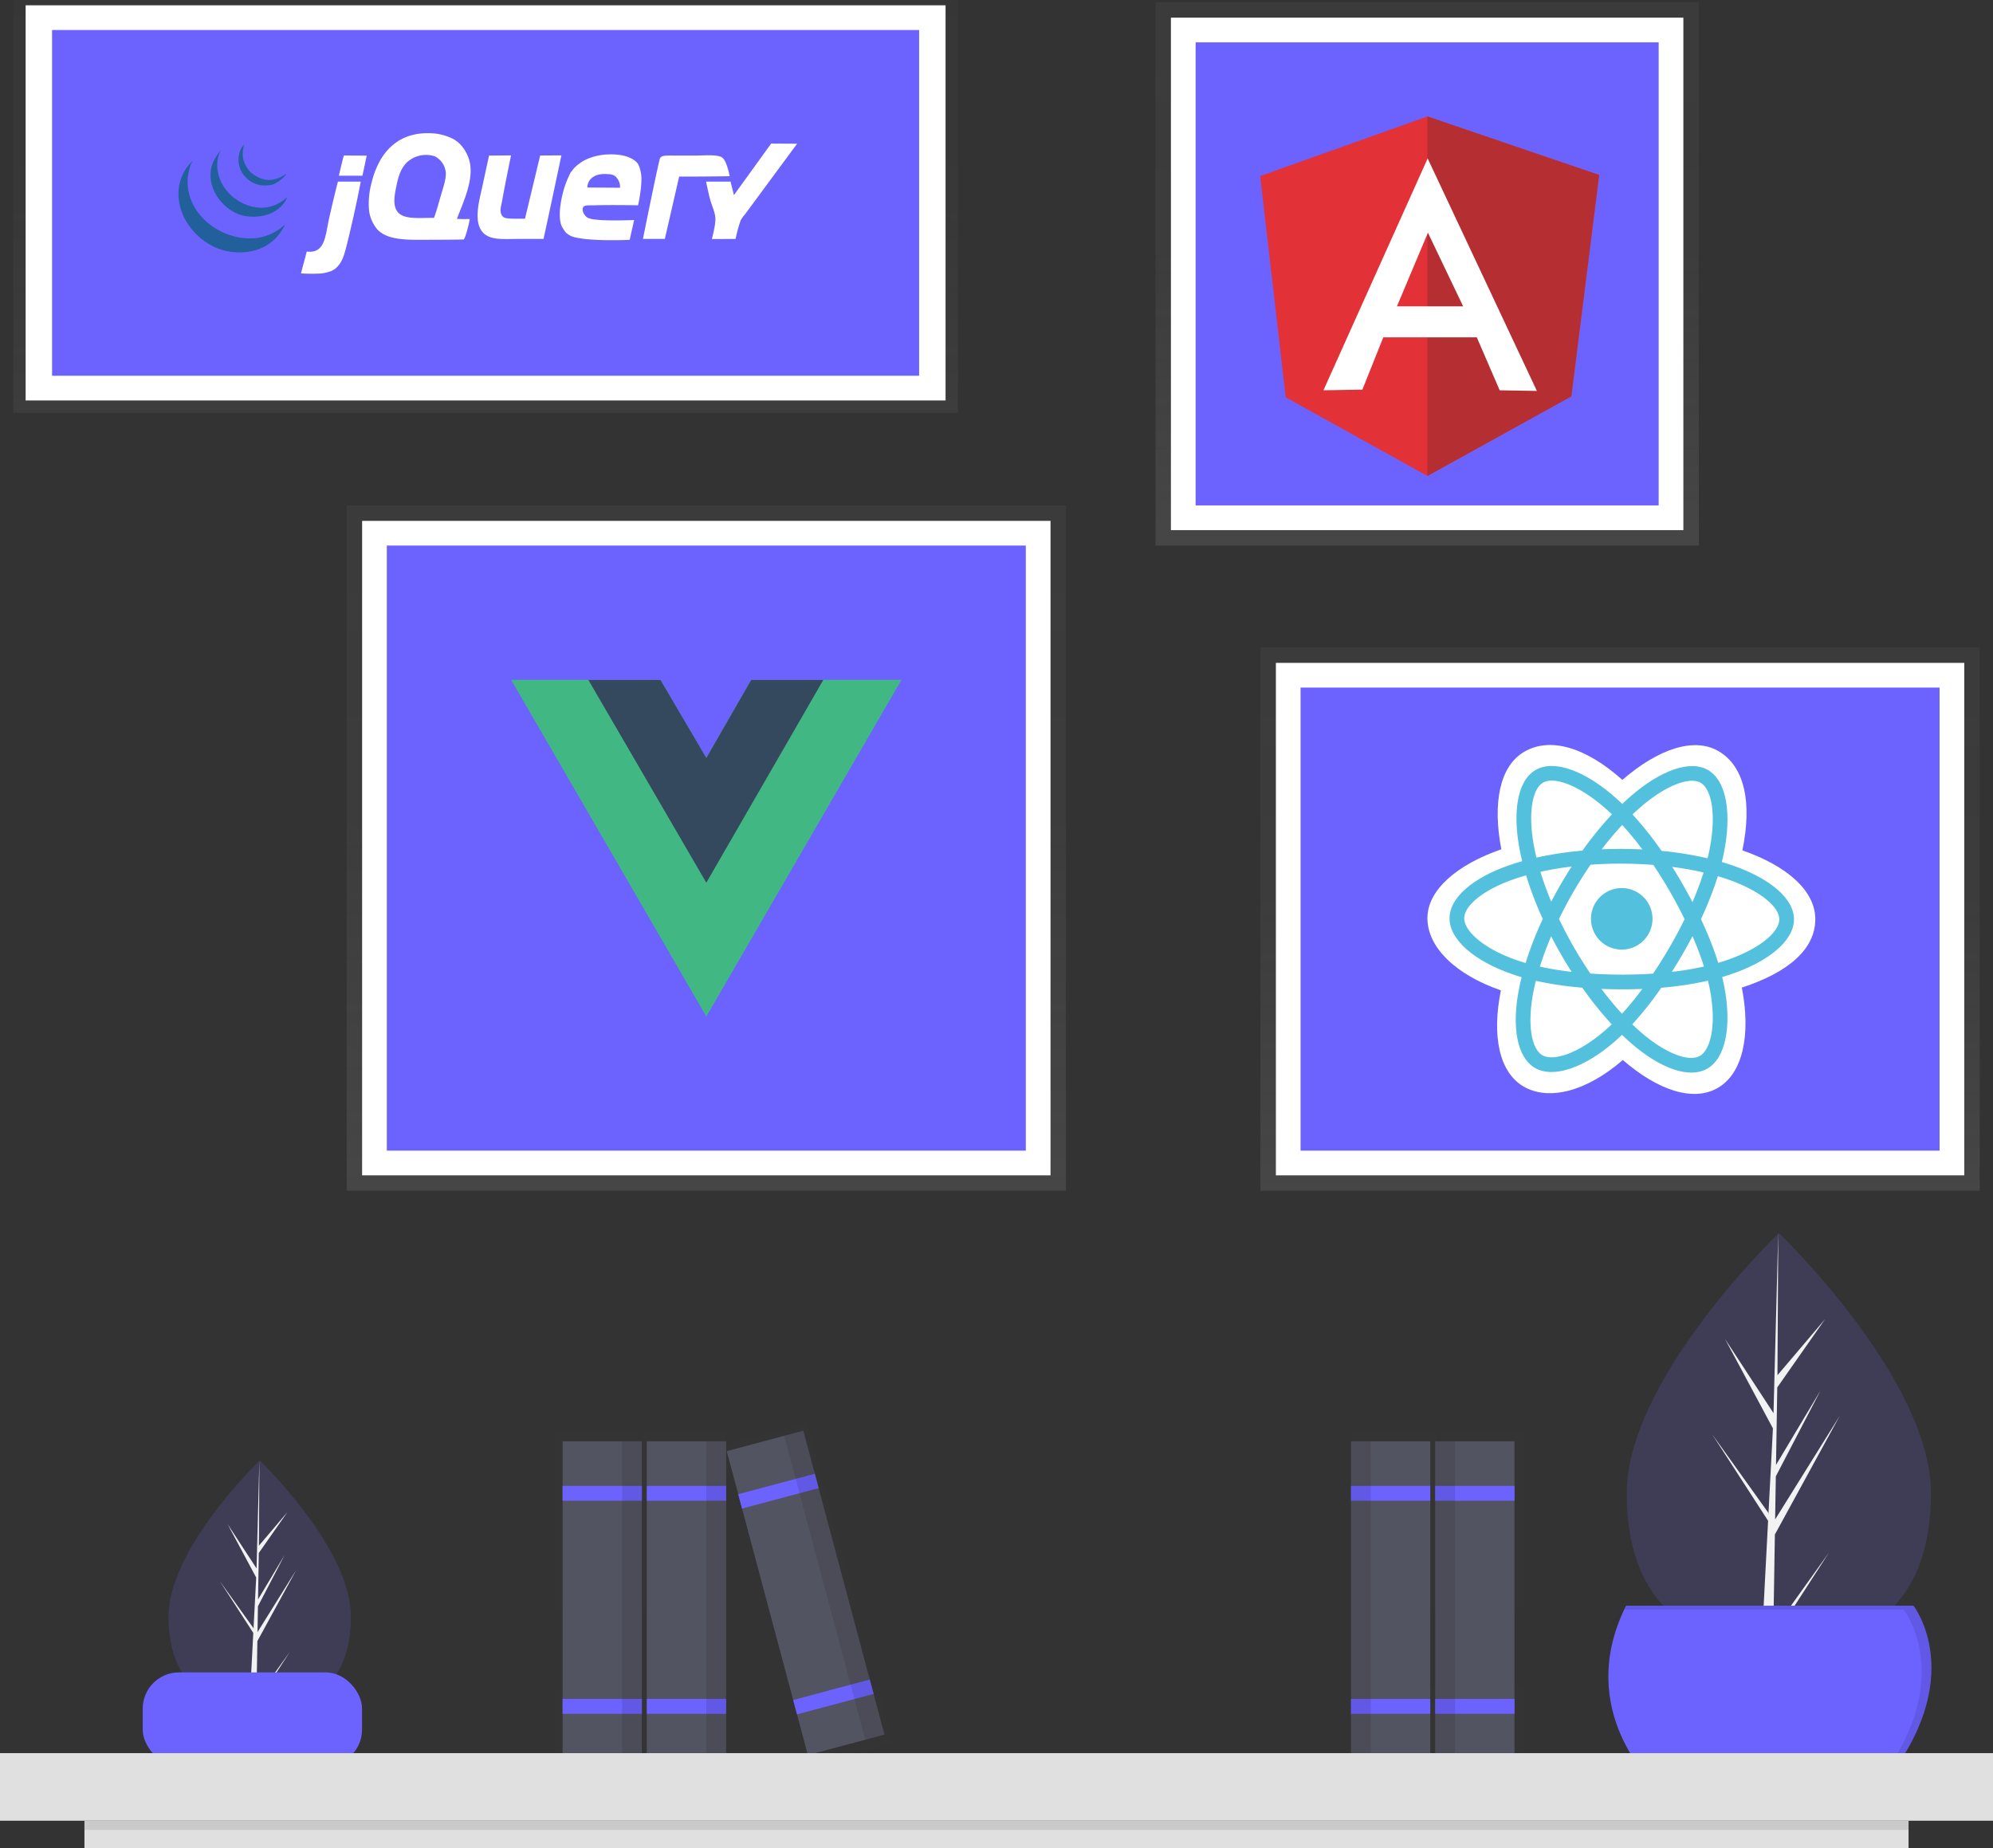 <svg height="730" viewBox="0 0 787.169 730" width="787.169" xmlns="http://www.w3.org/2000/svg" xmlns:xlink="http://www.w3.org/1999/xlink"><rect x="0" y="0" width="787.169" height="730" fill="#333333" stroke="none"/><linearGradient id="a" gradientUnits="userSpaceOnUse" x1="278.973" x2="278.973" y1="470.295" y2="199.617"><stop offset="0" stop-color="#808080" stop-opacity=".25"/><stop offset=".535" stop-color="#808080" stop-opacity=".12"/><stop offset="1" stop-color="#808080" stop-opacity=".1"/></linearGradient><linearGradient id="b" x1="191.795" x2="191.795" xlink:href="#a" y1="163.039" y2="0"/><linearGradient id="c" x1="563.673" x2="563.673" xlink:href="#a" y1="215.467" y2=".876"/><linearGradient id="d" x1="639.878" x2="639.878" xlink:href="#a" y1="470.295" y2="255.703"/><linearGradient id="e" gradientTransform="matrix(-1 0 0 1 1039.585 -85)" x1="453.701" x2="453.701" xlink:href="#a" y1="780.902" y2="650.043"/><linearGradient id="f" gradientTransform="matrix(-1 0 0 1 1039.585 -85)" x1="488.734" x2="488.734" xlink:href="#a" y1="780.902" y2="650.043"/><linearGradient id="g" x1="235.319" x2="235.319" xlink:href="#a" y1="696.902" y2="566.043"/><linearGradient id="h" x1="270.352" x2="270.352" xlink:href="#a" y1="696.902" y2="566.043"/><linearGradient id="i" x1="319.81" x2="319.81" xlink:href="#a" y1="696.88" y2="561.944"/><path d="m969.076 674.787c0 45.239-26.894 61.036-60.068 61.036-.772 0-1.541-.008-2.304-.029-1.536-.033-3.06-.1-4.563-.209-29.942-2.117-53.204-18.728-53.204-60.799 0-43.535 55.626-98.472 59.822-102.551l.008-.004c.159-.159.242-.238.242-.238s60.068 57.55 60.068 102.793z" fill="#3f3d56" transform="translate(-206.415 -85)"/><path d="m906.817 728.902 21.972-30.698-22.027 34.067-.058 3.524c-1.536-.033-3.06-.1-4.563-.209l2.367-45.26-.017-.351.042-.067.221-4.275-22.081-34.155 22.148 30.948.054.906 1.791-34.196-18.904-35.29 19.133 29.282 1.862-70.893.008-.242v.238l-.309 55.906 18.816-22.164-18.895 26.978-.497 30.618 17.572-29.383-17.647 33.891-.276 17.021 25.508-40.901-25.604 46.842z" fill="#f2f2f2" transform="translate(-206.415 -85)"/><path d="m345 723.419c0 27.107-16.115 36.573-35.993 36.573-.463 0-.923-.005-1.381-.018-.921-.02-1.834-.06-2.734-.125-17.941-1.268-31.88-11.222-31.88-36.43 0-26.086 33.331-59.004 35.845-61.448l.005-.003c.095-.095.145-.143.145-.143s35.993 34.484 35.993 61.594z" fill="#3f3d56" transform="translate(-206.415 -85)"/><path d="m307.694 755.844 13.166-18.394-13.198 20.413-.035 2.111c-.921-.02-1.834-.06-2.734-.125l1.418-27.119-.01-.21.025-.04.133-2.562-13.231-20.465 13.271 18.544.033.543 1.073-20.49-11.327-21.146 11.465 17.546 1.116-42.479.005-.145v.143l-.185 33.498 11.275-13.281-11.322 16.165-.298 18.346 10.529-17.606-10.574 20.308-.165 10.199 15.285-24.508-15.342 28.068z" fill="#f2f2f2" transform="translate(-206.415 -85)"/><path d="m136.928 199.617h284.09v270.678h-284.09z" fill="url(#a)"/><path d="m143.024 205.713h271.898v258.486h-271.898z" fill="#fff"/><path d="m152.779 215.467h252.389v238.977h-252.389z" fill="#6c63ff"/><path d="m531.584 353.55h30.797l-76.993 132.812-76.993-132.812h58.899l18.093 30.797 17.708-30.797z" fill="#41b883" transform="translate(-206.415 -85)"/><path d="m408.396 353.55 76.993 132.812 76.993-132.812h-30.797l-46.196 79.687-46.581-79.687z" fill="#41b883" transform="translate(-206.415 -85)"/><path d="m438.808 353.55 46.581 80.072 46.196-80.072h-28.487l-17.708 30.797-18.093-30.797z" fill="#35495e" transform="translate(-206.415 -85)"/><path d="m5.247 0h373.097v163.039h-373.097z" fill="url(#b)" opacity=".5"/><path d="m10.124 2.095h363.343v156.067h-363.343z" fill="#fff"/><path d="m20.564 11.849h342.463v136.558h-342.463z" fill="#6c63ff"/><g transform="translate(-206.415 -85)"><path d="m510.99 141.702 10.259.057s-19.073 25.845-20.631 27.952a12.016 12.016 0 0 0 -1.664 2.33 52.041 52.041 0 0 0 -1.997 7.321l-9.387.047s1.461-5.241 1.4-8.033c-.053-2.439-1.298-4.875-1.996-7.321-.706-2.476-1.664-7.321-1.664-7.321h9.651l1.331 5.324 14.698-20.355" fill="#fff"/><path d="m491.564 147.153c1.893 1.141 3.055 7.437 3.055 7.437s-9.906.146-15.297.146h-4.659l-5.657 24.624h-8.652s5.384-26.76 6.655-31.612c.412-1.571 2.822-1.301 6.891-1.301h6.499c4.196 0 9.101-.536 11.164.705m-40.277 11.993a5.186 5.186 0 0 0 -.915-3.411c-1.012-1.56-1.946-1.923-4.609-2.007-7.517-.236-7.371 5.334-7.371 5.334zm8.152-6.379c1.102 3.974-.998 13.311-.998 13.311s-10.965-.183-16.971 0c-1.867.057-4.103-.203-4.659.666-.782 1.217.286 3.092 1.191 3.883 1.042.911 3.071 1.015 3.8 1.108 4.875.619 15.077.16 15.077.16l-1.767 7.826s-14.417.723-21.629-.998a7.341 7.341 0 0 1 -3.661-1.996c-.246-.266-.46-.628-.693-.942a8.745 8.745 0 0 1 -.971-1.721c-1.647-4.389.193-12.797 1.997-17.303.209-.522.472-1.184.749-1.747.346-.702.638-1.494.915-1.913.186-.289.416-.476.609-.749a11.174 11.174 0 0 1 .722-.915 13.713 13.713 0 0 1 2.33-1.996c3.004-2.25 8.442-3.997 14.974-3.328 2.459.253 6.173 1.131 7.986 3.661a11.171 11.171 0 0 1 .998 2.995zm-39.681-6.349 8.389-.049s-4.675 22.178-7.058 32.993h-9.651c-6.744 0-12.751.835-15.306-3.993-2.479-4.688-.113-12.398.998-17.636.785-3.707 2.44-11.284 2.44-11.284l8.692-.08s-2.456 11.796-3.478 17.686c-.366 2.11-1.121 4.096-.332 5.656.749 1.485 1.797 1.591 4.991 1.664 1.012.024 4.326 0 4.326 0l5.99-24.957m-39.266 15.973c.878-3.121 2.16-6.505 1.997-9.317a7.999 7.999 0 0 0 -4.326-6.322 11.085 11.085 0 0 0 -11.314 2.662c-2.359 2.556-3.158 5.541-3.993 9.651-.622 3.051-1.131 6.272 0 8.651 2.003 4.207 8.249 3.288 14.974 3.328.998-2.675 1.823-5.68 2.662-8.652zm11.647-12.312c.958 6.968-2.718 14.658-5.251 21.346 2.582.233 4.845-.036 5.008.157.17.25-1.731 7.983-2.393 8.003-2.049.053-8.841.11-11.673.11-9.241 0-17.886.602-22.294-3.993a14.493 14.493 0 0 1 -3.328-7.321 31.047 31.047 0 0 1 .999-11.313 34.242 34.242 0 0 1 3.328-8.652c3.883-6.778 10.638-11.809 21.962-10.648a21.09 21.09 0 0 1 7.321 2.329c.136.08.613.459.722.526 2.662 1.694 5.088 5.737 5.601 9.457zm-40.886-3.621c-.559 2.546-1.118 5.431-1.707 7.947h-9.317c.722-2.788 1.274-5.56 1.997-7.986 2.981 0 5.753.04 9.028.04m-11.358 10.276h8.985c-1.175 6.502-3.501 16.99-5.324 24.291-1.141 4.569-1.903 7.903-4.991 10.315-.276.216-.436.114-.666.333-.569.543-3.201 1.172-4.658 1.331a66.98 66.98 0 0 1 -7.96-.026c.762-2.785 1.624-6.129 2.303-8.626 7.098.859 7.277-5.85 8.652-12.312.795-3.734 3.205-13.81 3.66-15.307" fill="#fff"/><path d="m318.932 173.704-.193.499c-3.281 6.389-9.095 10.309-17.387 10.482a24.309 24.309 0 0 1 -9.983-1.996 25.787 25.787 0 0 1 -11.979-11.314c-3.431-6.645-4.05-15.889 3.084-22.794.11 0-.865 1.497-.755 1.497l-.196.639c-5.141 16.095 10.698 29.889 26.095 28.311a20.225 20.225 0 0 0 11.313-5.324" fill="#21609b"/><path d="m309.615 167.049a14.732 14.732 0 0 0 10.316-4.326c-2.096 5.321-8.166 8.741-16.305 7.653-6.815-.912-13.307-7.77-13.976-14.642-.489-5.001 1.254-7.986 4.126-11.607a12.145 12.145 0 0 0 -1.464 4.286c-1.091 10.818 8.642 18.578 17.303 18.635" fill="#21609b"/><path d="m319.541 153.611c-.602 1.381-4.069 3.99-5.6 4.316-6.063 1.292-9.946-1.583-11.98-4.855a14.983 14.983 0 0 1 -.961-2.162c-.789-2.682-.426-6.739 1.927-8.838a11.048 11.048 0 0 0 -.439 5.823 12.932 12.932 0 0 0 1.604 3.504 9.216 9.216 0 0 0 3.66 3.235 9.71 9.71 0 0 0 1.84.881c1.527.45 4.752 1.634 9.95-1.903" fill="#21609b"/></g><path d="m456.377.876h214.592v214.592h-214.592z" fill="url(#c)"/><path d="m462.474 6.972h202.399v202.399h-202.399z" fill="#fff"/><path d="m472.228 16.726h182.891v182.891h-182.891z" fill="#6c63ff"/><path d="m704.136 154.523 66.053-23.535 67.832 23.116-10.983 87.392-56.849 31.484-55.96-31.066z" fill="#e23237" transform="translate(-206.415 -85)"/><path d="m838.021 154.105-67.832-23.116v141.992l56.849-31.432z" fill="#b52e31" transform="translate(-206.415 -85)"/><path d="m770.294 147.568-41.159 91.576 15.376-.261 8.264-20.659h36.923l9.048 20.92 14.696.261-43.147-91.837zm.105 29.34 13.911 29.078h-26.15z" fill="#fff" transform="translate(-206.415 -85)"/><path d="m497.832 255.703h284.09v214.592h-284.09z" fill="url(#d)"/><path d="m503.929 261.8h271.898v202.399h-271.898z" fill="#fff"/><path d="m513.683 271.554h252.389v182.891h-252.389z" fill="#6c63ff"/><path d="m770.198 447.589c-.037 11.57 11.227 22.406 29.019 28.551-3.613 17.895-.739 32.337 8.994 37.991 10.004 5.812 24.949 1.858 39.161-10.486 13.777 11.932 27.724 16.655 37.485 11.046 10.032-5.765 13.126-21.167 9.529-39.644 18.571-6.075 28.978-15.252 29.015-26.974.036-11.302-11.252-21.114-28.804-27.219 3.996-19.216.706-33.309-9.43-39.196-9.772-5.677-23.912-.801-37.969 11.355-14.543-12.995-28.515-16.992-38.678-11.152-9.799 5.631-12.636 20.317-9.126 38.566-17.229 5.946-29.16 15.907-29.195 27.163z" fill="#fff" transform="translate(-206.415 -85)"/><path d="m890.856 426.849q-2.17-.752-4.376-1.394.371-1.486.686-2.985c3.366-16.084 1.239-29.056-6.15-33.347-7.085-4.116-18.706.116-30.462 10.281q-1.738 1.506-3.397 3.098-1.104-1.065-2.248-2.089c-12.252-10.948-24.553-15.584-31.962-11.327-7.104 4.082-9.243 16.265-6.306 31.527q.438 2.267.991 4.51c-1.744.489-3.429 1.012-5.041 1.568-14.42 4.976-23.645 12.818-23.67 20.982-.027 8.432 9.822 16.921 24.81 22.097q1.823.627 3.675 1.162-.61 2.411-1.084 4.854c-2.893 14.978-.708 26.885 6.351 30.987 7.291 4.235 19.565-.056 31.536-10.453q1.419-1.233 2.847-2.608 1.786 1.734 3.667 3.367c11.532 9.987 22.94 14.041 30.019 9.973 7.311-4.202 9.723-16.978 6.693-32.542q-.347-1.783-.804-3.64 1.293-.377 2.533-.782c15.614-5.118 25.788-13.441 25.815-21.986.026-8.193-9.445-16.148-24.124-21.253z" fill="#53c1de" transform="translate(-206.415 -85)"/><path d="m887.353 464.565c-.744.244-1.509.479-2.287.708a136.419 136.419 0 0 0 -6.835-17.258 136.361 136.361 0 0 0 6.675-16.964c1.39.408 2.74.837 4.041 1.289 12.577 4.373 20.237 10.806 20.221 15.744-.017 5.26-8.333 12.062-21.814 16.482zm-5.623 11.055c1.34 6.882 1.515 13.101.597 17.959-.824 4.365-2.463 7.272-4.481 8.432-4.296 2.468-13.456-.787-23.317-9.327q-1.696-1.469-3.412-3.13a136.587 136.587 0 0 0 11.45-14.445 135.683 135.683 0 0 0 18.436-2.782q.41 1.681.726 3.294zm-56.593 25.796c-4.194 1.466-7.53 1.498-9.543.329-4.284-2.488-6.038-12.05-3.564-24.859q.441-2.271 1.008-4.514a136.677 136.677 0 0 0 18.327 2.712 141.437 141.437 0 0 0 11.634 14.467q-1.27 1.221-2.6 2.379c-5.294 4.598-10.594 7.855-15.261 9.487zm-19.508-37.142c-6.627-2.289-12.097-5.253-15.842-8.48-3.365-2.901-5.06-5.776-5.053-8.104.016-4.954 7.422-11.25 19.755-15.506q2.322-.798 4.688-1.459a139.397 139.397 0 0 0 6.577 17.204 141.512 141.512 0 0 0 -6.769 17.407q-1.691-.49-3.355-1.062zm6.72-44.76c-2.516-13.076-.787-22.929 3.494-25.389 4.561-2.621 14.613 1.169 25.192 10.621.676.604 1.355 1.237 2.035 1.891a139.285 139.285 0 0 0 -11.635 14.306 142.021 142.021 0 0 0 -18.165 2.764q-.514-2.086-.922-4.195zm58.643 14.677q-1.984-3.453-4.116-6.817c4.34.562 8.496 1.303 12.399 2.208a123.985 123.985 0 0 1 -4.392 11.702q-1.875-3.585-3.892-7.092zm-23.86-23.387a124.302 124.302 0 0 1 7.976 9.691q-8.035-.405-16.081-.054c2.654-3.477 5.372-6.707 8.105-9.636zm-24.161 23.275q-2.013 3.466-3.863 7.024c-1.68-4.02-3.116-7.971-4.286-11.787 3.885-.857 8.027-1.553 12.342-2.079q-2.176 3.371-4.193 6.842zm4.185 34.747a123.758 123.758 0 0 1 -12.533-2.056c1.214-3.875 2.706-7.902 4.448-11.998q1.834 3.571 3.835 7.052 2.041 3.551 4.25 7.001zm19.9 16.555c-2.745-2.981-5.483-6.278-8.155-9.823q3.907.166 7.96.179 4.16.013 8.214-.157a123.602 123.602 0 0 1 -8.018 9.8zm27.839-30.641a123.437 123.437 0 0 1 4.531 11.983 123.352 123.352 0 0 1 -12.699 2.123q2.168-3.413 4.199-6.91 2.064-3.554 3.969-7.196zm-8.995 4.277q-3.108 5.361-6.56 10.511c-4.038.276-8.21.411-12.461.398-4.234-.013-8.352-.158-12.317-.428q-3.507-5.157-6.616-10.569-3.092-5.379-5.77-10.981 2.704-5.583 5.822-10.95v.001q3.115-5.365 6.63-10.482c4.047-.293 8.197-.44 12.391-.427 4.213.013 8.366.188 12.41.509q3.445 5.127 6.522 10.488 3.093 5.371 5.831 10.935-2.744 5.6-5.881 10.995zm12.195-64.868c4.548 2.642 6.286 13.244 3.38 27.13q-.286 1.357-.62 2.703a139.239 139.239 0 0 0 -18.183-2.932 136.542 136.542 0 0 0 -11.456-14.39q1.533-1.469 3.138-2.86c10.073-8.71 19.471-12.132 23.741-9.651z" fill="#fff" transform="translate(-206.415 -85)"/><path d="m846.989 435.738a12.15 12.15 0 1 1 -12.188 12.111 12.149 12.149 0 0 1 12.188-12.111" fill="#53c1de" transform="translate(-206.415 -85)"/><g opacity=".7"><path d="m602.37 565.043v18.547 6.183 82.43 6.183 17.516h-24.73-8.243v-17.516-6.183-82.43-6.183-18.547h8.243z" fill="url(#e)" opacity=".1"/><path d="m567.337 565.043v18.547 6.183 82.43 6.183 17.516h-24.73-8.243v-17.516-6.183-82.43-6.183-18.547h8.243z" fill="url(#f)" opacity=".1"/></g><rect fill="#6c63ff" height="36.866" rx="14.297" width="86.635" x="56.364" y="660.516"/><g opacity=".7"><path d="m218.832 566.043v18.547 6.183 82.43 6.183 17.516h24.73 8.243v-17.516-6.183-82.43-6.183-18.547h-8.243z" fill="url(#g)" opacity=".1"/><path d="m253.866 566.043v18.547 6.183 82.43 6.183 17.516h24.729 8.243v-17.516-6.183-82.43-6.183-18.547h-8.243z" fill="url(#h)" opacity=".1"/><path d="m352.601 688.383-27.35-102.545-1.593-5.973-4.78-17.921-31.859 8.497 4.78 17.921 1.269 4.757 21.567 80.863 1.593 5.973 4.514 16.925z" fill="url(#i)" opacity=".1"/></g><path d="m222.207 569.241h31.309v124.256h-31.309z" fill="#535461"/><path d="m222.207 586.853h31.309v5.87h-31.309z" fill="#6c63ff"/><path d="m222.207 670.994h31.309v5.87h-31.309z" fill="#6c63ff"/><path d="m245.689 569.241h7.827v124.256h-7.827z" opacity=".1"/><path d="m255.473 569.241h31.309v124.256h-31.309z" fill="#535461"/><path d="m255.473 586.853h31.309v5.87h-31.309z" fill="#6c63ff"/><path d="m255.473 670.994h31.309v5.87h-31.309z" fill="#6c63ff"/><path d="m278.954 569.241h7.827v124.256h-7.827z" opacity=".1"/><path d="m508.851 652.285h31.309v124.256h-31.309z" fill="#535461" transform="matrix(.966 -.258 .258 .966 -372.808 74.299)"/><path d="m498.135 671.3h31.309v5.87h-31.309z" fill="#6c63ff" transform="matrix(.966 -.258 .258 .966 -362.816 70.18)"/><path d="m519.819 752.6h31.309v5.87h-31.309z" fill="#6c63ff" transform="matrix(.966 -.258 .258 .966 -383.035 78.514)"/><path d="m531.936 649.259h7.827v124.256h-7.827z" opacity=".1" transform="matrix(.966 -.258 .258 .966 -371.645 77.12)"/><path d="m773.279 654.241h31.309v124.256h-31.309z" fill="#535461" transform="matrix(-1 0 0 -1 1371.451 1347.739)"/><path d="m773.279 671.853h31.309v5.87h-31.309z" fill="#6c63ff" transform="matrix(-1 0 0 -1 1371.451 1264.575)"/><path d="m773.279 755.994h31.309v5.87h-31.309z" fill="#6c63ff" transform="matrix(-1 0 0 -1 1371.451 1432.859)"/><path d="m773.279 654.241h7.827v124.256h-7.827z" opacity=".1" transform="matrix(-1 0 0 -1 1347.97 1347.739)"/><path d="m740.014 654.241h31.309v124.256h-31.309z" fill="#535461" transform="matrix(-1 0 0 -1 1304.921 1347.739)"/><path d="m740.014 671.853h31.309v5.87h-31.309z" fill="#6c63ff" transform="matrix(-1 0 0 -1 1304.921 1264.575)"/><path d="m740.014 755.994h31.309v5.87h-31.309z" fill="#6c63ff" transform="matrix(-1 0 0 -1 1304.921 1432.859)"/><path d="m740.014 654.241h7.827v124.256h-7.827z" opacity=".1" transform="matrix(-1 0 0 -1 1281.439 1347.739)"/><path d="m848.654 719.163h113.512s22.393 28.571-12.355 71.041h-89.574s-32.432-29.343-11.583-71.041z" fill="#6c63ff" transform="translate(-206.415 -85)"/><path d="m962.166 719.163h-113.512c-.259.517-.503 1.031-.745 1.544h110.396s21.844 27.881-11.117 69.497h2.623c34.748-42.47 12.355-71.041 12.355-71.041z" opacity=".1" transform="translate(-206.415 -85)"/><path d="m0 692.4h787.169v26.684h-787.169z" fill="#e0e0e0"/><path d="m33.355 719.084h720.46v10.916h-720.46z" fill="#e0e0e0"/><path d="m33.355 719.084h720.46v3.639h-720.46z" opacity=".1"/></svg>